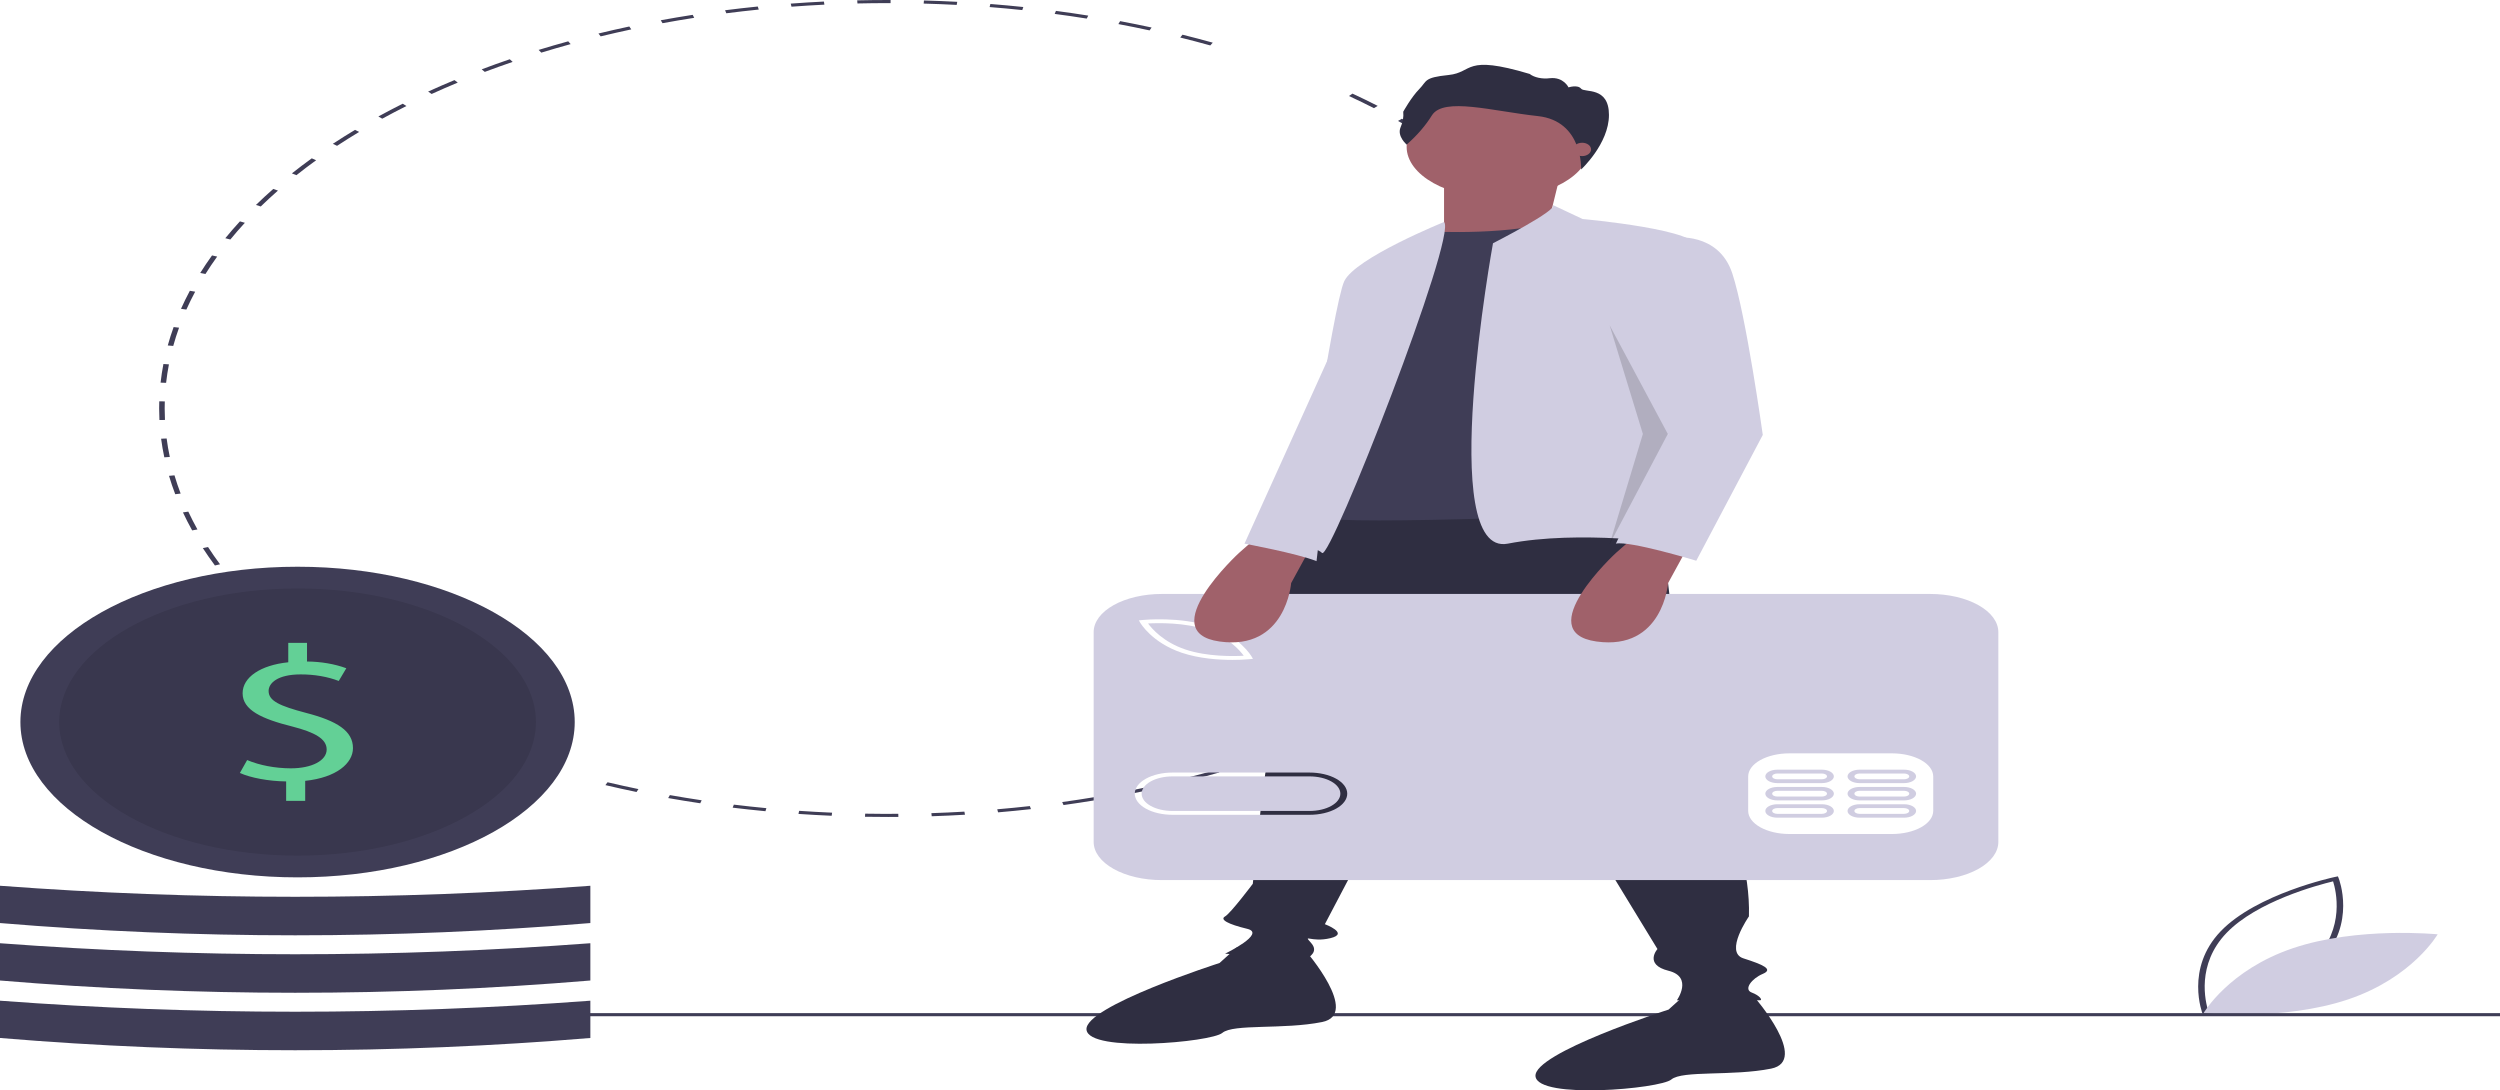 <svg width="321" height="140" viewBox="0 0 321 140" fill="none" xmlns="http://www.w3.org/2000/svg">
<g clip-path="url(#clip0)">
<path d="M282.819 130.199C282.795 130.141 280.533 124.36 285.153 119.558C289.774 114.757 299.636 112.639 299.735 112.618L300.186 112.524L300.293 112.787C300.316 112.845 302.578 118.626 297.958 123.428C293.338 128.229 283.475 130.347 283.376 130.368L282.925 130.462L282.819 130.199ZM299.568 113.166C297.592 113.642 289.796 115.727 285.893 119.782C281.991 123.838 283.168 128.634 283.543 129.82C285.518 129.345 293.312 127.264 297.218 123.204C301.121 119.149 299.944 114.353 299.568 113.166Z" fill="#3F3D56"/>
<path d="M294.427 121.743C286.124 124.543 282.927 130.103 282.927 130.103C282.927 130.103 293.191 131.125 301.494 128.325C309.797 125.526 312.994 119.966 312.994 119.966C312.994 119.966 302.73 118.944 294.427 121.743Z" fill="#D0CDE1"/>
<path d="M114.029 104.899C113.042 104.899 112.044 104.89 111.065 104.873L111.088 104.475C112.493 104.499 113.928 104.506 115.34 104.495L115.35 104.894C114.91 104.897 114.47 104.899 114.029 104.899ZM119.632 104.807L119.591 104.409C120.999 104.362 122.425 104.297 123.829 104.214L123.903 104.611C122.488 104.694 121.051 104.76 119.632 104.807ZM106.787 104.745C105.367 104.684 103.933 104.604 102.523 104.507L102.609 104.111C104.009 104.207 105.432 104.286 106.841 104.347L106.787 104.745ZM128.153 104.306L128.047 103.912C129.445 103.793 130.855 103.655 132.235 103.501L132.374 103.892C130.983 104.047 129.563 104.186 128.153 104.306ZM98.283 104.16C96.88 104.027 95.465 103.874 94.075 103.705L94.226 103.315C95.605 103.483 97.01 103.635 98.402 103.767L98.283 104.16ZM136.557 103.37L136.386 102.983C137.759 102.793 139.14 102.582 140.49 102.358L140.692 102.74C139.331 102.966 137.94 103.178 136.557 103.37ZM89.91 103.141C88.534 102.936 87.15 102.711 85.795 102.471L86.009 102.09C87.354 102.329 88.728 102.552 90.093 102.756L89.91 103.141ZM144.771 102.004L144.537 101.628C145.87 101.368 147.21 101.087 148.521 100.793L148.785 101.164C147.464 101.46 146.114 101.743 144.771 102.004ZM81.729 101.692C80.393 101.417 79.049 101.12 77.734 100.809L78.01 100.442C79.315 100.75 80.649 101.044 81.975 101.318L81.729 101.692ZM152.717 100.223L152.423 99.859C153.702 99.534 154.989 99.186 156.246 98.826L156.57 99.181C155.303 99.544 154.007 99.894 152.717 100.223ZM160.333 98.041L159.98 97.695C161.207 97.302 162.432 96.89 163.621 96.469L164.001 96.806C162.804 97.23 161.569 97.646 160.333 98.041ZM167.565 95.477L167.158 95.15C168.313 94.698 169.467 94.224 170.585 93.742L171.019 94.058C169.892 94.544 168.73 95.021 167.565 95.477ZM59.085 94.915C57.936 94.448 56.789 93.958 55.674 93.459L56.118 93.147C57.224 93.642 58.363 94.129 59.503 94.592L59.085 94.915ZM174.354 92.553L173.896 92.248C174.973 91.739 176.044 91.208 177.082 90.671L177.565 90.963C176.52 91.505 175.44 92.04 174.354 92.553ZM52.386 91.918C51.316 91.393 50.253 90.847 49.227 90.294L49.719 90.007C50.738 90.555 51.793 91.097 52.854 91.618L52.386 91.918ZM180.644 89.293L180.137 89.013C181.13 88.449 182.112 87.866 183.056 87.279L183.584 87.546C182.634 88.137 181.644 88.725 180.644 89.293ZM46.203 88.593C45.222 88.014 44.252 87.416 43.322 86.816L43.859 86.554C44.783 87.15 45.745 87.744 46.719 88.318L46.203 88.593ZM186.38 85.725L185.831 85.472C186.728 84.86 187.611 84.229 188.456 83.595L189.026 83.834C188.174 84.472 187.284 85.109 186.38 85.725ZM40.588 84.968C39.707 84.344 38.839 83.699 38.008 83.052L38.586 82.819C39.41 83.461 40.272 84.101 41.147 84.72L40.588 84.968ZM191.515 81.877L190.926 81.653C191.72 80.998 192.498 80.324 193.237 79.649L193.844 79.858C193.098 80.538 192.315 81.217 191.515 81.877ZM35.588 81.074C34.812 80.407 34.053 79.722 33.332 79.035L33.945 78.833C34.661 79.514 35.414 80.194 36.184 80.855L35.588 81.074ZM196.005 77.781L195.382 77.588C196.065 76.895 196.729 76.183 197.356 75.473L197.994 75.65C197.362 76.366 196.693 77.083 196.005 77.781H196.005ZM199.806 73.469L199.154 73.309C199.721 72.583 200.265 71.84 200.772 71.1L201.437 71.243C200.926 71.989 200.377 72.737 199.806 73.469H199.806ZM27.596 72.608C27.051 71.874 26.528 71.124 26.044 70.377L26.712 70.24C27.193 70.982 27.712 71.727 28.253 72.455L27.596 72.608ZM202.883 68.976L202.208 68.85C202.652 68.1 203.071 67.334 203.453 66.572L204.139 66.68C203.753 67.447 203.331 68.22 202.883 68.976ZM24.672 68.102C24.249 67.341 23.851 66.565 23.49 65.793L24.178 65.692C24.537 66.458 24.932 67.228 25.352 67.983L24.672 68.102ZM205.203 64.353L204.51 64.263C204.829 63.494 205.12 62.709 205.376 61.93L206.076 62.002C205.818 62.788 205.524 63.578 205.203 64.353ZM22.499 63.457C22.202 62.678 21.933 61.884 21.7 61.098L22.402 61.032C22.634 61.813 22.9 62.601 23.195 63.374L22.499 63.457ZM206.754 59.631L206.049 59.577C206.24 58.796 206.402 57.999 206.529 57.21L207.238 57.245C207.11 58.042 206.947 58.844 206.754 59.631ZM21.096 58.721C20.928 57.931 20.79 57.127 20.686 56.331L21.396 56.301C21.499 57.092 21.636 57.89 21.803 58.673L21.096 58.721ZM207.528 54.85L206.817 54.832C206.88 54.042 206.913 53.24 206.913 52.45H207.624C207.624 53.246 207.592 54.054 207.528 54.85ZM20.471 53.932C20.446 53.443 20.434 52.944 20.434 52.45C20.434 52.143 20.438 51.836 20.448 51.531L21.16 51.538C21.15 51.841 21.145 52.145 21.145 52.45C21.146 52.941 21.158 53.436 21.182 53.921L20.471 53.932ZM21.328 49.156L20.618 49.132C20.707 48.334 20.83 47.53 20.982 46.739L21.69 46.782C21.538 47.567 21.417 48.365 21.328 49.156H21.328ZM206.453 46.723C206.311 45.937 206.115 45.553 205.909 44.77L206.613 44.712C206.821 45.501 206.999 46.103 207.143 46.895L206.453 46.723ZM22.244 44.419L21.541 44.358C21.759 43.569 22.012 42.774 22.294 41.994L22.991 42.074C22.712 42.847 22.46 43.636 22.244 44.419H22.244ZM205.191 42.422C204.919 41.644 204.613 40.861 204.28 40.094L204.972 40C205.307 40.772 205.616 41.562 205.889 42.346L205.191 42.422ZM23.93 39.749L23.24 39.652C23.585 38.88 23.968 38.101 24.377 37.337L25.059 37.452C24.653 38.21 24.273 38.983 23.93 39.749ZM203.179 37.792C202.782 37.033 202.349 36.269 201.89 35.522L202.563 35.392C203.025 36.145 203.462 36.915 203.862 37.68L203.179 37.792ZM26.38 35.18L25.709 35.047C26.182 34.294 26.692 33.536 27.227 32.796L27.886 32.945C27.356 33.68 26.849 34.432 26.38 35.18ZM200.415 33.286C199.896 32.552 199.34 31.816 198.762 31.097L199.412 30.933C199.994 31.657 200.554 32.4 201.077 33.139L200.415 33.286ZM29.575 30.753L28.928 30.587C29.522 29.861 30.155 29.134 30.808 28.424L31.441 28.607C30.792 29.311 30.165 30.033 29.575 30.753ZM196.932 28.951C196.295 28.247 195.62 27.541 194.926 26.854L195.545 26.658C196.245 27.35 196.925 28.061 197.566 28.771L196.932 28.951ZM33.481 26.512L32.864 26.313C33.574 25.622 34.323 24.931 35.09 24.258L35.69 24.472C34.929 25.14 34.185 25.826 33.481 26.512ZM192.75 24.81C191.998 24.139 191.211 23.471 190.41 22.823L190.994 22.596C191.802 23.248 192.595 23.922 193.353 24.598L192.75 24.81ZM38.062 22.492L37.48 22.262C38.301 21.61 39.159 20.96 40.031 20.33L40.593 20.575C39.728 21.2 38.876 21.845 38.062 22.492ZM187.909 20.898C187.051 20.268 186.158 19.643 185.253 19.038L185.799 18.782C186.71 19.391 187.61 20.022 188.475 20.656L187.909 20.898ZM43.277 18.724L42.735 18.466C43.656 17.86 44.616 17.257 45.588 16.673L46.108 16.945C45.144 17.524 44.191 18.123 43.277 18.724ZM182.449 17.247C181.493 16.664 180.501 16.086 179.502 15.529L180.004 15.246C181.011 15.807 182.01 16.39 182.973 16.977L182.449 17.247ZM49.08 15.24L48.582 14.955C49.6 14.397 50.653 13.845 51.712 13.315L52.186 13.613C51.135 14.139 50.09 14.686 49.08 15.24V15.24ZM176.418 13.888C175.37 13.355 174.289 12.83 173.203 12.327L173.657 12.02C174.75 12.527 175.841 13.056 176.896 13.593L176.418 13.888ZM55.421 12.067L54.971 11.758C56.072 11.255 57.21 10.76 58.353 10.285L58.777 10.605C57.642 11.077 56.513 11.568 55.421 12.067H55.421ZM62.247 9.232L61.85 8.901C63.028 8.456 64.241 8.021 65.455 7.607L65.825 7.948C64.62 8.359 63.416 8.791 62.247 9.232H62.247ZM69.503 6.758L69.161 6.408C70.407 6.026 71.685 5.655 72.96 5.306L73.272 5.664C72.008 6.011 70.74 6.379 69.503 6.758ZM155.4 5.834C154.134 5.481 152.837 5.139 151.544 4.819L151.832 4.454C153.134 4.777 154.442 5.121 155.718 5.477L155.4 5.834ZM77.126 4.669L76.843 4.303C78.146 3.986 79.478 3.683 80.803 3.401L81.056 3.774C79.741 4.054 78.419 4.355 77.126 4.669ZM147.608 3.904C146.29 3.618 144.941 3.344 143.599 3.092L143.825 2.714C145.178 2.968 146.537 3.244 147.865 3.532L147.608 3.904ZM85.065 2.979L84.844 2.6C86.196 2.352 87.576 2.118 88.945 1.905L89.135 2.289C87.777 2.501 86.407 2.733 85.065 2.979H85.065ZM139.537 2.386C138.179 2.169 136.795 1.967 135.422 1.786L135.585 1.398C136.969 1.581 138.364 1.784 139.732 2.003L139.537 2.386ZM93.258 1.705L93.1 1.316C94.486 1.139 95.899 0.977 97.298 0.836L97.424 1.228C96.036 1.369 94.634 1.529 93.258 1.705ZM131.261 1.293C129.875 1.147 128.464 1.017 127.065 0.907L127.164 0.512C128.573 0.623 129.996 0.754 131.393 0.901L131.261 1.293ZM101.626 0.859L101.531 0.464C102.94 0.358 104.373 0.27 105.79 0.2L105.852 0.598C104.446 0.667 103.024 0.754 101.626 0.859ZM122.842 0.63C121.44 0.556 120.013 0.499 118.6 0.461L118.635 0.062C120.058 0.101 121.496 0.158 122.908 0.233L122.842 0.63ZM110.096 0.445L110.066 0.046C111.374 0.016 112.707 0 114.029 0L114.351 0L114.349 0.399L114.029 0.399C112.718 0.399 111.394 0.415 110.096 0.445Z" fill="#3F3D56"/>
<path d="M321 130.085H60.143V130.484H321V130.085Z" fill="#3F3D56"/>
<path d="M212.818 63.024L216.376 93.936C216.376 93.936 224.917 106.101 224.562 117.668C224.562 117.668 221.359 122.254 223.85 123.052C226.341 123.85 227.764 124.448 226.341 125.046C224.917 125.645 223.85 127.041 224.917 127.44C225.985 127.838 226.341 128.437 225.985 128.437H215.309C215.309 128.437 217.444 125.445 214.241 124.648C211.038 123.85 212.818 121.856 212.818 121.856L188.974 82.768L170.112 118.665C170.112 118.665 173.315 119.861 170.824 120.46C168.333 121.058 167.265 119.861 168.333 121.058C169.401 122.254 167.977 122.853 167.977 123.052C167.977 123.252 157.301 122.454 157.301 122.454C157.301 122.454 162.639 119.861 160.148 119.263C157.657 118.665 156.589 118.066 157.301 117.668C158.013 117.269 160.86 113.48 160.86 113.48C160.86 113.48 162.283 99.121 162.639 98.522C162.995 97.924 162.639 95.132 162.639 93.736C162.639 92.34 162.283 86.756 163.351 85.36C164.418 83.964 165.486 66.813 171.18 64.819C176.874 62.825 212.818 63.024 212.818 63.024Z" fill="#2F2E41"/>
<path d="M167.621 122.055C167.621 122.055 174.739 130.232 169.757 131.229C164.774 132.226 158.369 131.428 156.945 132.625C155.522 133.821 139.863 135.217 139.507 132.226C139.151 129.234 156.589 123.65 156.589 123.65L158.861 121.601L167.621 122.055Z" fill="#2F2E41"/>
<path d="M225.273 128.038C225.273 128.038 232.391 136.214 227.409 137.212C222.426 138.209 216.02 137.411 214.597 138.608C213.173 139.804 197.515 141.2 197.159 138.209C196.803 135.217 214.241 129.633 214.241 129.633L216.513 127.584L225.273 128.038Z" fill="#2F2E41"/>
<path d="M192.355 25.432C198.841 25.432 204.099 22.486 204.099 18.851C204.099 15.216 198.841 12.27 192.355 12.27C185.869 12.27 180.611 15.216 180.611 18.851C180.611 22.486 185.869 25.432 192.355 25.432Z" fill="#A0616A"/>
<path d="M200.362 22.341L198.939 28.124L188.262 32.711L185.415 30.517V22.939L200.362 22.341Z" fill="#A0616A"/>
<path d="M183.636 29.72C183.636 29.72 194.668 30.318 200.362 28.124L211.75 65.816C211.75 65.816 171.536 67.611 169.757 66.415V54.648L176.874 35.503L183.636 29.72Z" fill="#3F3D56"/>
<path d="M199.382 26.322L203.209 28.124C203.209 28.124 218.867 29.52 217.8 31.913L213.529 60.232L214.953 69.805C214.953 69.805 202.853 68.01 193.6 69.805C184.347 71.6 191.699 31.235 191.699 31.235C191.699 31.235 200.181 26.913 199.382 26.322Z" fill="#D0CDE1"/>
<path d="M185.415 28.505C185.415 28.505 174.027 33.11 172.604 36.102C171.18 39.093 166.554 70.603 166.554 70.603C166.554 70.603 168.689 70.004 169.757 71.001C170.824 71.999 187.195 30.083 185.415 28.505Z" fill="#D0CDE1"/>
<path d="M180.616 18.564C180.616 18.564 179.345 17.496 179.834 16.345C180.126 15.691 180.242 15.017 180.176 14.344C180.176 14.344 181.203 12.481 182.23 11.44C183.257 10.399 182.768 9.96 185.995 9.631C189.223 9.302 187.902 6.946 196.411 9.494C196.698 9.719 197.097 9.891 197.558 9.988C198.019 10.086 198.522 10.105 199.002 10.042C200.763 9.85 201.398 11.22 201.398 11.22C201.398 11.22 202.572 10.837 203.012 11.385C203.452 11.933 206.59 11.056 206.59 14.755C206.59 18.454 203.019 21.759 203.019 21.759C203.019 21.759 203.281 15.536 197.462 14.906C191.643 14.276 185.384 12.44 183.868 14.796C183.05 16.119 181.959 17.384 180.616 18.564Z" fill="#2F2E41"/>
<path d="M203.147 20.044C203.78 20.044 204.294 19.66 204.294 19.186C204.294 18.712 203.78 18.329 203.147 18.329C202.513 18.329 201.999 18.712 201.999 19.186C201.999 19.66 202.513 20.044 203.147 20.044Z" fill="#A0616A"/>
<path d="M154.913 80.858C152.097 79.909 148.702 79.982 147.411 80.054C147.902 80.727 149.377 82.442 152.193 83.391C155.016 84.343 158.407 84.268 159.696 84.196C159.205 83.524 157.73 81.808 154.913 80.858Z" fill="#D0CDE1"/>
<path d="M168.146 99.689H150.545C149.495 99.689 148.488 99.923 147.745 100.339C147.003 100.755 146.585 101.319 146.585 101.908C146.585 102.497 147.003 103.061 147.745 103.477C148.488 103.893 149.495 104.127 150.545 104.127H168.146C169.195 104.127 170.202 103.893 170.943 103.476C171.685 103.06 172.102 102.496 172.102 101.908C172.102 101.32 171.685 100.756 170.943 100.34C170.202 99.923 169.195 99.689 168.146 99.689Z" fill="#D0CDE1"/>
<path d="M247.845 76.264H149.167C148.019 76.264 146.882 76.391 145.822 76.637C144.761 76.883 143.797 77.244 142.986 77.699C142.174 78.154 141.53 78.694 141.091 79.288C140.652 79.883 140.425 80.52 140.425 81.163V108.105C140.425 109.404 141.346 110.65 142.986 111.569C144.625 112.488 146.848 113.004 149.167 113.004H247.845C248.993 113.004 250.13 112.877 251.191 112.631C252.251 112.385 253.215 112.024 254.026 111.569C254.838 111.114 255.482 110.574 255.921 109.98C256.361 109.386 256.587 108.749 256.587 108.105V81.163C256.587 80.52 256.361 79.883 255.921 79.288C255.482 78.694 254.838 78.154 254.026 77.699C253.215 77.244 252.251 76.883 251.191 76.637C250.13 76.391 248.993 76.264 247.845 76.264ZM146.725 79.606C146.92 79.586 151.541 79.145 155.367 80.436C159.193 81.726 160.663 84.22 160.723 84.326L160.878 84.594L160.382 84.644C159.673 84.706 158.957 84.735 158.24 84.732C156.503 84.732 153.985 84.571 151.74 83.814C147.914 82.524 146.444 80.03 146.383 79.924L146.229 79.655L146.725 79.606ZM168.146 104.62H150.546C149.262 104.62 148.031 104.335 147.123 103.826C146.215 103.317 145.705 102.627 145.705 101.908C145.705 101.189 146.215 100.499 147.123 99.99C148.031 99.481 149.262 99.196 150.546 99.196H168.146C169.429 99.196 170.66 99.481 171.568 99.99C172.476 100.499 172.986 101.189 172.986 101.908C172.986 102.627 172.476 103.317 171.568 103.826C170.66 104.335 169.429 104.62 168.146 104.62ZM248.227 104.127C248.222 104.911 247.665 105.662 246.676 106.217C245.686 106.771 244.346 107.084 242.947 107.086H229.746C228.347 107.084 227.007 106.771 226.017 106.217C225.028 105.662 224.47 104.911 224.466 104.127V99.689C224.47 98.905 225.028 98.153 226.017 97.599C227.007 97.045 228.347 96.732 229.746 96.73H242.947C244.346 96.732 245.686 97.045 246.676 97.599C247.665 98.153 248.222 98.905 248.227 99.689L248.227 104.127Z" fill="#D0CDE1"/>
<path d="M233.927 103.264H228.207C227.798 103.264 227.406 103.355 227.118 103.517C226.829 103.679 226.667 103.898 226.667 104.127C226.667 104.356 226.829 104.576 227.118 104.737C227.406 104.899 227.798 104.99 228.207 104.99H233.927C234.335 104.99 234.727 104.899 235.016 104.737C235.304 104.576 235.467 104.356 235.467 104.127C235.467 103.898 235.304 103.679 235.016 103.517C234.727 103.355 234.335 103.264 233.927 103.264ZM233.927 104.497H228.207C228.12 104.497 228.034 104.488 227.953 104.469C227.873 104.451 227.8 104.423 227.739 104.389C227.677 104.355 227.629 104.314 227.595 104.269C227.562 104.224 227.545 104.176 227.545 104.127C227.545 104.079 227.562 104.03 227.595 103.985C227.629 103.94 227.677 103.9 227.739 103.865C227.8 103.831 227.873 103.804 227.953 103.785C228.034 103.767 228.12 103.757 228.207 103.757H233.927C234.013 103.757 234.099 103.767 234.18 103.785C234.26 103.804 234.333 103.831 234.394 103.865C234.456 103.9 234.504 103.94 234.538 103.985C234.571 104.03 234.588 104.079 234.588 104.127C234.588 104.176 234.571 104.224 234.538 104.269C234.504 104.314 234.456 104.355 234.394 104.389C234.333 104.423 234.26 104.451 234.18 104.469C234.099 104.488 234.013 104.497 233.927 104.497Z" fill="#D0CDE1"/>
<path d="M244.487 103.264H238.766C238.564 103.264 238.364 103.286 238.176 103.329C237.989 103.373 237.819 103.436 237.676 103.516C237.533 103.597 237.419 103.692 237.342 103.797C237.264 103.901 237.224 104.014 237.224 104.127C237.224 104.241 237.264 104.353 237.342 104.458C237.419 104.563 237.533 104.658 237.676 104.738C237.819 104.818 237.989 104.882 238.176 104.925C238.364 104.968 238.564 104.99 238.766 104.99H244.487C244.895 104.99 245.287 104.899 245.576 104.737C245.864 104.576 246.027 104.356 246.027 104.127C246.027 103.898 245.864 103.679 245.576 103.517C245.287 103.355 244.895 103.264 244.487 103.264ZM244.487 104.497H238.766C238.68 104.497 238.594 104.488 238.513 104.469C238.433 104.451 238.36 104.423 238.299 104.389C238.237 104.355 238.189 104.314 238.155 104.269C238.122 104.224 238.105 104.176 238.105 104.127C238.105 104.079 238.122 104.03 238.155 103.985C238.189 103.94 238.237 103.9 238.299 103.865C238.36 103.831 238.433 103.804 238.513 103.785C238.594 103.767 238.68 103.757 238.766 103.757H244.487C244.661 103.758 244.829 103.797 244.952 103.866C245.076 103.935 245.145 104.029 245.145 104.127C245.145 104.225 245.076 104.319 244.952 104.388C244.829 104.458 244.661 104.497 244.487 104.497Z" fill="#D0CDE1"/>
<path d="M233.927 101.045H228.207C227.798 101.045 227.406 101.136 227.118 101.298C226.829 101.46 226.667 101.679 226.667 101.908C226.667 102.137 226.829 102.356 227.118 102.518C227.406 102.68 227.798 102.771 228.207 102.771H233.927C234.129 102.771 234.329 102.749 234.517 102.706C234.704 102.662 234.874 102.599 235.017 102.519C235.16 102.439 235.274 102.343 235.351 102.239C235.429 102.134 235.469 102.021 235.469 101.908C235.469 101.795 235.429 101.682 235.351 101.577C235.274 101.473 235.16 101.377 235.017 101.297C234.874 101.217 234.704 101.154 234.517 101.11C234.329 101.067 234.129 101.045 233.927 101.045ZM233.927 102.278H228.207C228.031 102.278 227.864 102.239 227.74 102.17C227.616 102.1 227.547 102.006 227.547 101.908C227.547 101.81 227.616 101.716 227.74 101.646C227.864 101.577 228.031 101.538 228.207 101.538H233.927C234.102 101.538 234.269 101.577 234.393 101.646C234.517 101.716 234.587 101.81 234.587 101.908C234.587 102.006 234.517 102.1 234.393 102.17C234.269 102.239 234.102 102.278 233.927 102.278Z" fill="#D0CDE1"/>
<path d="M244.487 101.045H238.766C238.564 101.045 238.364 101.067 238.176 101.11C237.989 101.154 237.819 101.217 237.676 101.297C237.533 101.377 237.419 101.473 237.342 101.577C237.264 101.682 237.224 101.795 237.224 101.908C237.224 102.021 237.264 102.134 237.342 102.239C237.419 102.343 237.533 102.439 237.676 102.519C237.819 102.599 237.989 102.662 238.176 102.706C238.364 102.749 238.564 102.771 238.766 102.771H244.487C244.895 102.771 245.287 102.68 245.576 102.518C245.864 102.356 246.027 102.137 246.027 101.908C246.027 101.679 245.864 101.46 245.576 101.298C245.287 101.136 244.895 101.045 244.487 101.045ZM244.487 102.278H238.766C238.591 102.278 238.424 102.239 238.3 102.17C238.176 102.1 238.106 102.006 238.106 101.908C238.106 101.81 238.176 101.716 238.3 101.646C238.424 101.577 238.591 101.538 238.766 101.538H244.487C244.662 101.538 244.829 101.577 244.953 101.646C245.077 101.716 245.147 101.81 245.147 101.908C245.147 102.006 245.077 102.1 244.953 102.17C244.829 102.239 244.662 102.278 244.487 102.278Z" fill="#D0CDE1"/>
<path d="M233.927 98.826H228.207C227.798 98.826 227.406 98.917 227.118 99.079C226.829 99.24 226.667 99.46 226.667 99.689C226.667 99.918 226.829 100.137 227.118 100.299C227.406 100.461 227.798 100.552 228.207 100.552H233.927C234.335 100.552 234.727 100.461 235.016 100.299C235.304 100.137 235.467 99.918 235.467 99.689C235.467 99.46 235.304 99.24 235.016 99.079C234.727 98.917 234.335 98.826 233.927 98.826ZM233.927 100.059H228.207C228.031 100.059 227.864 100.02 227.74 99.95C227.616 99.881 227.547 99.787 227.547 99.689C227.547 99.591 227.616 99.497 227.74 99.427C227.864 99.358 228.031 99.319 228.207 99.319H233.927C234.102 99.319 234.27 99.358 234.393 99.427C234.517 99.497 234.587 99.591 234.587 99.689C234.587 99.787 234.517 99.881 234.393 99.95C234.27 100.02 234.102 100.059 233.927 100.059Z" fill="#D0CDE1"/>
<path d="M244.486 98.826H238.766C238.564 98.826 238.364 98.848 238.176 98.891C237.989 98.934 237.819 98.998 237.676 99.078C237.533 99.158 237.419 99.254 237.342 99.358C237.264 99.463 237.224 99.575 237.224 99.689C237.224 99.802 237.264 99.915 237.342 100.019C237.419 100.124 237.533 100.219 237.676 100.3C237.819 100.38 237.989 100.443 238.176 100.487C238.364 100.53 238.564 100.552 238.766 100.552H244.486C244.895 100.552 245.286 100.46 245.574 100.299C245.862 100.137 246.024 99.918 246.024 99.689C246.024 99.46 245.862 99.241 245.574 99.079C245.286 98.917 244.895 98.826 244.486 98.826ZM244.486 100.059H238.766C238.591 100.059 238.424 100.02 238.3 99.95C238.176 99.881 238.106 99.787 238.106 99.689C238.106 99.591 238.176 99.497 238.3 99.427C238.424 99.358 238.591 99.319 238.766 99.319H244.486C244.662 99.319 244.829 99.358 244.953 99.427C245.077 99.497 245.146 99.591 245.146 99.689C245.146 99.787 245.077 99.881 244.953 99.95C244.829 100.02 244.662 100.059 244.486 100.059Z" fill="#D0CDE1"/>
<path d="M216.732 70.204L214.181 74.869C214.181 74.869 213.529 83.565 204.988 82.369C196.447 81.172 207.479 71.001 207.479 71.001L209.971 68.808L216.732 70.204Z" fill="#A0616A"/>
<path d="M168.333 70.204L165.782 74.869C165.782 74.869 165.13 83.565 156.589 82.369C148.048 81.172 159.08 71.001 159.08 71.001L161.571 68.808L168.333 70.204Z" fill="#A0616A"/>
<path d="M214.953 30.517C214.953 30.517 220.647 29.72 222.426 35.104C224.206 40.489 226.341 55.845 226.341 55.845L217.8 71.999C217.8 71.999 209.259 69.406 207.479 69.805L214.201 55.781L208.547 41.486C208.547 41.486 213.529 30.517 214.953 30.517Z" fill="#D0CDE1"/>
<path opacity="0.15" d="M206.674 41.759L214.147 55.719L206.674 69.878L210.944 55.719L206.674 41.759Z" fill="black"/>
<path d="M172.604 41.486L159.792 69.805C159.792 69.805 166.55 71.055 169.041 72.052L172.604 41.486Z" fill="#D0CDE1"/>
<path d="M38.208 112.654C57.862 112.654 73.795 103.725 73.795 92.711C73.795 81.697 57.862 72.768 38.208 72.768C18.553 72.768 2.62 81.697 2.62 92.711C2.62 103.725 18.553 112.654 38.208 112.654Z" fill="#3F3D56"/>
<path opacity="0.1" d="M38.208 109.862C55.111 109.862 68.813 102.183 68.813 92.711C68.813 83.239 55.111 75.56 38.208 75.56C21.305 75.56 7.602 83.239 7.602 92.711C7.602 102.183 21.305 109.862 38.208 109.862Z" fill="black"/>
<path d="M36.741 102.832V100.335C34.489 100.311 32.16 99.866 30.801 99.248L31.733 97.592C33.347 98.27 35.306 98.642 37.323 98.655C40.08 98.655 41.944 97.641 41.944 96.233C41.944 94.873 40.429 94.033 37.556 93.291C33.596 92.303 31.151 91.166 31.151 89.016C31.151 86.964 33.441 85.407 37.013 85.036V82.54H39.42V84.938C41.215 84.951 42.965 85.251 44.467 85.803L43.496 87.434C42.056 86.881 40.35 86.588 38.605 86.594C35.615 86.594 34.489 87.73 34.489 88.719C34.489 90.004 35.926 90.647 39.304 91.537C43.302 92.575 45.321 93.86 45.321 96.059C45.321 98.012 43.186 99.841 39.187 100.261V102.832H36.741Z" fill="#63D096"/>
<path d="M75.802 133.276C50.673 135.376 25.128 135.376 0 133.276V128.49C25.155 130.378 50.647 130.378 75.802 128.49V133.276Z" fill="#3F3D56"/>
<path d="M75.802 125.897C50.673 127.997 25.128 127.997 0 125.897V121.111C25.155 122.999 50.647 122.999 75.802 121.111V125.897Z" fill="#3F3D56"/>
<path d="M75.802 118.519C50.673 120.619 25.128 120.619 0 118.519V113.732C25.155 115.62 50.647 115.62 75.802 113.732V118.519Z" fill="#3F3D56"/>
</g>
<defs>
<clipPath id="clip0">
<rect width="321" height="140" fill="white"/>
</clipPath>
</defs>
</svg>
